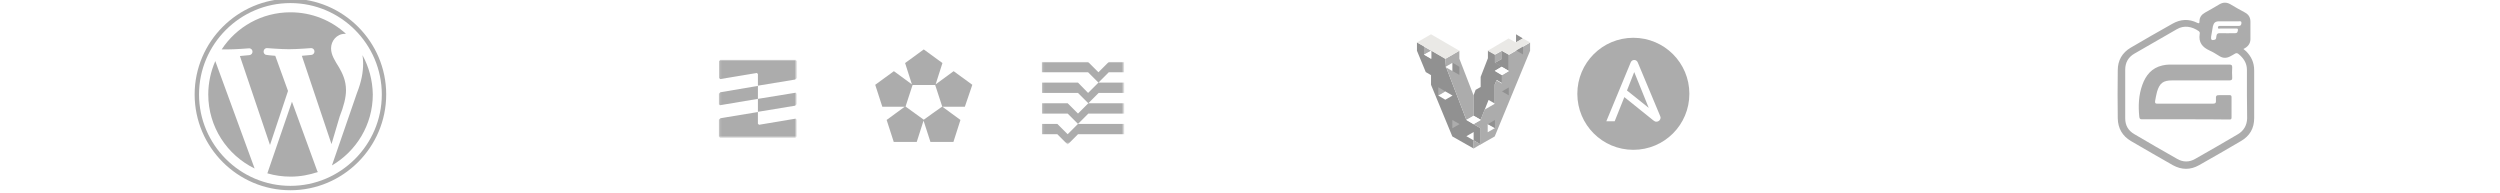 <?xml version="1.0" encoding="utf-8"?>
<!-- Generator: Adobe Illustrator 19.0.0, SVG Export Plug-In . SVG Version: 6.00 Build 0)  -->
<!DOCTYPE svg PUBLIC "-//W3C//DTD SVG 1.1//EN" "http://www.w3.org/Graphics/SVG/1.1/DTD/svg11.dtd">
<svg version="1.1" id="Layer_1" xmlns="http://www.w3.org/2000/svg" xmlns:xlink="http://www.w3.org/1999/xlink" x="0px" y="0px"
	 viewBox="0 0 1138 88" style="enable-background:new 0 0 1138 88;" xml:space="preserve">
<style type="text/css">
	.st0{fill:#ACACAC;}
	.st1{filter:url(#Adobe_OpacityMaskFilter);}
	.st2{fill:#FFFFFF;}
	.st3{mask:url(#b_1_);fill:#ACACAC;}
	.st4{filter:url(#Adobe_OpacityMaskFilter_1_);}
	.st5{mask:url(#b_2_);fill:#ACACAC;}
	.st6{fill:#919191;}
	.st7{fill:#EAE9E6;}
</style>
<g>
	<path class="st0" d="M94.8,43c0,14.8,8.6,27.6,21.1,33.7L98,27.8C96,32.4,94.8,37.6,94.8,43z M157.5,41.1c0-4.6-1.7-7.8-3.1-10.3
		c-1.9-3.1-3.7-5.7-3.7-8.8c0-3.4,2.6-6.6,6.3-6.6c0.2,0,0.3,0,0.5,0c-6.7-6.1-15.5-9.8-25.3-9.8c-13.1,0-24.6,6.7-31.3,16.9
		c0.9,0,1.7,0,2.4,0c3.9,0,10-0.5,10-0.5c2-0.1,2.3,2.8,0.2,3.1c0,0-2,0.2-4.3,0.4L122.9,66l8.2-24.6l-5.8-16
		c-2-0.1-3.9-0.4-3.9-0.4c-2-0.1-1.8-3.2,0.2-3.1c0,0,6.2,0.5,9.9,0.5c3.9,0,10-0.5,10-0.5c2-0.1,2.3,2.8,0.2,3.1c0,0-2,0.2-4.3,0.4
		l13.5,40.2l3.7-12.5C156.5,48.3,157.5,44.3,157.5,41.1z M132.9,46.3l-11.2,32.6c3.4,1,6.9,1.5,10.6,1.5c4.4,0,8.5-0.8,12.4-2.1
		c-0.1-0.2-0.2-0.3-0.3-0.5L132.9,46.3z M165,25.1c0.2,1.2,0.3,2.5,0.3,3.8c0,3.8-0.7,8.1-2.8,13.4l-11.4,33
		c11.1-6.5,18.6-18.5,18.6-32.3C169.6,36.5,167.9,30.4,165,25.1z"/>
	<g>
		<path class="st0" d="M88.6,43c0,24,19.6,43.6,43.6,43.6c24,0,43.6-19.6,43.6-43.6c0-24-19.6-43.6-43.6-43.6
			C108.2-0.6,88.6,19,88.6,43z M90.6,43c0-22.9,18.7-41.6,41.6-41.6c22.9,0,41.6,18.7,41.6,41.6c0,22.9-18.7,41.6-41.6,41.6
			C109.3,84.6,90.6,65.9,90.6,43z"/>
	</g>
</g>
<path class="st0" d="M420.5,54.5l-8.3-6l3.2-9.8h10.3l3.2,9.8C428.8,48.5,420.5,54.5,420.5,54.5z M442.6,38.6l-8.5-6.2l-8.2,6
	l3.1-9.7l-8.5-6.2l-8.5,6.2l3.1,9.7l-8.2-6l-8.5,6.2l3.2,9.9l0,0.1h10.2l-8.2,6l3.2,9.9l0,0.1h10.5l3.1-9.7l3.1,9.6l0,0.1h10.5
	l3.2-10l-8.2-6h10.2L442.6,38.6L442.6,38.6z"/>
<g>
	<defs>
		<filter id="Adobe_OpacityMaskFilter" filterUnits="userSpaceOnUse" x="474.2" y="28.2" width="37.5" height="37.5">
			<feColorMatrix  type="matrix" values="1 0 0 0 0  0 1 0 0 0  0 0 1 0 0  0 0 0 1 0"/>
		</filter>
	</defs>
	<mask maskUnits="userSpaceOnUse" x="474.2" y="28.2" width="37.5" height="37.5" id="b_1_">
		<g class="st1">
			<path id="a_1_" class="st2" d="M474.3,28.2h96.1v37.5h-96.1"/>
		</g>
	</mask>
	<path class="st3" d="M495.3,28.2h-21.1v4.7h21.1l4.7,4.7l4.7-4.7h7v-4.7h-7l-4.7,4.7L495.3,28.2 M490.7,37.6h-16.4v4.7h16.4
		l4.7,4.7l4.7-4.7h11.7v-4.7H500l-4.7,4.7L490.7,37.6 M486,47h-11.7v4.7H486l4.7,4.7l4.7-4.7h16.4V47h-16.4l-4.7,4.7L486,47
		 M481.3,56.4h-7v4.7h7l4.7,4.7l4.7-4.7h21.1v-4.7h-21.1l-4.7,4.7L481.3,56.4"/>
</g>
<g id="Page-1">
	<defs>
		<filter id="Adobe_OpacityMaskFilter_1_" filterUnits="userSpaceOnUse" x="327.2" y="27.3" width="35.5" height="35.5">
			<feColorMatrix  type="matrix" values="1 0 0 0 0  0 1 0 0 0  0 0 1 0 0  0 0 0 1 0"/>
		</filter>
	</defs>
	<mask maskUnits="userSpaceOnUse" x="327.2" y="27.3" width="35.5" height="35.5" id="b_2_">
		<g class="st4">
			<path id="a_2_" class="st2" d="M327.3,27.2h225.5v36.1H327.3V27.2z"/>
		</g>
	</mask>
	<path class="st5" d="M327.2,54.5v7.7l0.6,0.6h34.3l0.6-0.6v-7.7l-0.5-0.5l-16.7,2.8l-0.5-0.5v-5.3l-17,2.8L327.2,54.5z M362.8,35.5
		v-7.7l-0.6-0.6h-34.3l-0.6,0.6v7.7l0.5,0.5l16.7-2.8l0.5,0.5v5.3l17-2.8C362,36.2,362.8,35.5,362.8,35.5z M362,48.1l0.7-0.7v-4.7
		l-0.5-0.5L345,45v5.9L362,48.1L362,48.1z M345,39.1V45l-17.3,2.9l-0.5-0.5v-4.7l0.7-0.7L345,39.1z"/>
</g>
<g>
	<path class="st6" d="M670.8,67.6l-9.7-5.5l-9.7-23.5l0-4.4l-2.4-1.4l-4-9.7v-3.8l3.2,1.8v3.7l3.3,1.9l0-3.7l6.4,3.7l0.3,3.7
		l9.3,24.2l6.5,3.8v7.4l-3.2-1.9L670.8,67.6"/>
	<path class="st0" d="M664.3,26.7l6.5,16.8l0,9.2l-3.3,1.9l-9.3-24.2l-0.3-3.6l6.4-3.7L664.3,26.7"/>
	<path class="st0" d="M648.2,21.2v3.7l3.3-1.8L648.2,21.2"/>
	<path class="st2" d="M651.5,26.8l0-3.7l-3.3,1.8L651.5,26.8"/>
	<path class="st6" d="M670.8,52.7l3.2,1.8l3.6-9l2.8,1.6v-8.6l0.9-2.1l2.4,1.4v-3.7l-3.2-1.9l3.2-1.9l-3.2-1.8l0-3.7l-3.2-1.8v3.5
		l-3.3,8.5v4.6l-2.3,1.3l-0.9,2.4L670.8,52.7"/>
	<path class="st0" d="M670.7,56.5l3.2,1.9l0,7.4l6.5-3.7l16.1-39l0-3.7l-9.7,5.6v7.4l-3.2,1.9v3.7l-2.4-1.4l-0.9,2.1v8.6l-4.5,2.6
		l-1.9,4.8L670.7,56.5"/>
	<path class="st6" d="M661.1,32.3l3.2,1.8v-3.7l-3.2-1.9V32.3"/>
	<path class="st0" d="M654.7,39.7v3.8l3.2-1.9L654.7,39.7"/>
	<path class="st2" d="M661.2,43.5l-3.3,1.9l-3.2-1.9l3.2-1.9L661.2,43.5"/>
	<path class="st0" d="M661.1,54.6v3.8l3.3-1.9L661.1,54.6"/>
	<path class="st2" d="M667.5,62l3.3,1.9l0-3.8L667.5,62"/>
	<path class="st0" d="M670.8,67.6l0-3.7l3.2,1.8L670.8,67.6"/>
	<path class="st2" d="M670.8,52.7l-3.3,1.9l3.2,1.9l3.3-1.9L670.8,52.7"/>
	<path class="st6" d="M686.8,32.3v-7.4l-3.2-1.8v3.7l-3.2,1.8L686.8,32.3"/>
	<path class="st2" d="M680.4,32.3l3.2-1.9l3.2,1.9l-3.2,1.9L680.4,32.3"/>
	<path class="st0" d="M680.5,28.6l3.2-1.8v-3.7l-3.2,1.8L680.5,28.6"/>
	<path class="st6" d="M690.1,19.3l0-3.7l3.1,1.9L690.1,19.3"/>
	<path class="st7" d="M696.5,19.3l-9.7,5.6l-3.2-1.8l-3.2,1.8l-3.2-1.8c0,0,4-2.4,5.6-3.3c1.3-0.7,3.9-2.3,3.9-2.3l3.3,1.8l3.1-1.8
		C693.2,17.5,696.1,19,696.5,19.3C695.6,19.8,696.5,19.3,696.5,19.3"/>
	<path class="st7" d="M664.3,23.1l-6.4,3.7L645,19.3l6.4-3.7L664.3,23.1"/>
	<path class="st6" d="M693.3,24.8v-3.6l-3.1,1.8L693.3,24.8"/>
	<path class="st6" d="M683.7,41.6l3.1-1.8v3.6L683.7,41.6"/>
	<path class="st2" d="M677.2,56.5v3.7l3.3-1.9L677.2,56.5"/>
	<path class="st6" d="M680.5,58.3l0-3.7l-3.2,1.9L680.5,58.3"/>
</g>
<g>
	<polygon class="st0" points="740.6,41.2 750.5,49.1 743.9,32.8 	"/>
	<path class="st0" d="M743.5,17.2c-14.1,0-25.5,11.4-25.5,25.5c0,14.1,11.4,25.5,25.5,25.5c14.1,0,25.5-11.4,25.5-25.5
		C769,28.6,757.6,17.2,743.5,17.2z M754,55.4c-0.5,0-0.9-0.2-1.4-0.6l-13.2-10.6L735,55.2h-3.8l11.1-26.8c0.3-0.7,0.9-1.1,1.6-1.1
		c0.7,0,1.3,0.4,1.6,1.1l10.2,24.4c0.1,0.3,0.2,0.6,0.2,0.8C755.8,54.7,755,55.4,754,55.4z"/>
</g>
<g>
	<path class="st0" d="M1021.2,22.3c0.5,0.4,0.9,0.7,1.2,1c2.4,2.4,3.7,5.2,3.7,8.7c0,7.3,0,14.5,0,21.8c0,4.6-2,8.1-6,10.4
		c-6.3,3.7-12.7,7.4-19.1,11c-3.9,2.2-7.9,2.2-11.9,0c-6.4-3.6-12.7-7.3-19.1-11c-3.9-2.3-5.9-5.8-6-10.3c-0.1-7.3-0.1-14.6,0-21.9
		c0-4.5,2-8,5.9-10.3c6.3-3.7,12.6-7.3,19-10.9c3.7-2.1,7.5-2.3,11.3-0.4c0.9,0.4,1,0.1,1-0.7c0-1.9,1-3.1,2.6-4
		c2.2-1.2,4.4-2.5,6.6-3.8c1.6-0.9,3.2-0.9,4.8,0c2.2,1.3,4.4,2.6,6.7,3.8c1.7,0.9,2.5,2.3,2.5,4.2c0,2.6,0,5.2,0,7.9
		C1024.4,19.8,1023.3,21.3,1021.2,22.3z M1022.8,42.9c0-3.7,0-7.4,0-11.1c0-2.6-1.1-4.7-3-6.5c-1.5-1.4-1.7-1.4-3.4-0.3
		c-0.4,0.2-0.7,0.4-1.1,0.6c-1.6,0.9-3.3,1-4.9,0c-1.5-0.9-3-1.9-4.6-2.6c-3.3-1.5-5.1-3.7-4.5-7.5c0.1-0.4,0.1-0.9-0.4-1.3
		c-3.1-2.2-6.8-2.8-10-0.9c-6.4,3.7-12.9,7.4-19.3,11.1c-2.8,1.6-4.2,4.1-4.2,7.3c0,7.4,0,14.8,0,22.2c0,3.2,1.4,5.6,4.2,7.2
		c6.4,3.8,12.9,7.5,19.4,11.2c2.7,1.6,5.6,1.6,8.3,0c6.5-3.7,13-7.4,19.4-11.2c2.7-1.6,4.1-4.1,4.2-7.2
		C1022.9,50.3,1022.8,46.6,1022.8,42.9z M1014.7,9.7C1014.7,9.7,1014.7,9.7,1014.7,9.7c-1.5,0-3.1,0-4.6,0c-1.7,0-2.4,0.7-2.8,2.3
		c-0.3,1.6-0.5,3.1-0.8,4.7c-0.2,1.4,0.3,1.8,1.6,1.4c0.8-0.2,0.7-1,0.8-1.6c0.1-1,0.5-1.4,1.5-1.4c2.4,0.1,4.7,0,7.1,0
		c1,0,1.1-0.7,1.2-1.4c0.1-0.9-0.6-0.7-1.2-0.7c-2.3,0-4.6,0-6.8,0c-0.4,0-1.1,0.3-1.1-0.5c0-0.7,0.6-0.7,1.1-0.7c1.3,0,2.6,0,3.9,0
		c1.5,0,3,0,4.5,0c1,0,1.2-0.7,1.2-1.4c0-0.9-0.7-0.7-1.2-0.7C1017.7,9.7,1016.2,9.7,1014.7,9.7z"/>
	<path class="st0" d="M994.8,54.3c-6.6,0-13.1,0-19.7,0c-0.9,0-1.2-0.2-1.3-1.2c-0.5-4.9-0.3-9.8,1.4-14.5c1.6-4.4,4.3-7.7,9.1-8.8
		c1-0.2,2-0.4,3.1-0.4c9.1,0,18.3,0,27.4,0c1.1,0,1.3,0.3,1.3,1.3c-0.1,1.5-0.1,3,0,4.5c0.1,1.1-0.3,1.4-1.3,1.4c-8.7,0-17.3,0-26,0
		c-4.1,0-5.7,1.2-6.9,5.1c-0.4,1.4-0.6,2.8-0.9,4.3c-0.1,0.9,0.1,1.2,1,1.2c2,0,4,0,5.9,0c6.4,0,12.9,0,19.3,0
		c1.2,0,1.6-0.3,1.5-1.5c-0.1-2.4,0-2.4,2.3-2.4c1.3,0,2.6,0,3.9,0c0.6,0,0.9,0.2,0.9,0.9c0,3.1,0,6.2,0,9.3c0,1-0.6,0.9-1.2,0.9
		C1008,54.3,1001.4,54.3,994.8,54.3z"/>
</g>
<path class="st2" d="M657.9,30.5l3.2-1.9v3.7L657.9,30.5"/>
</svg>
